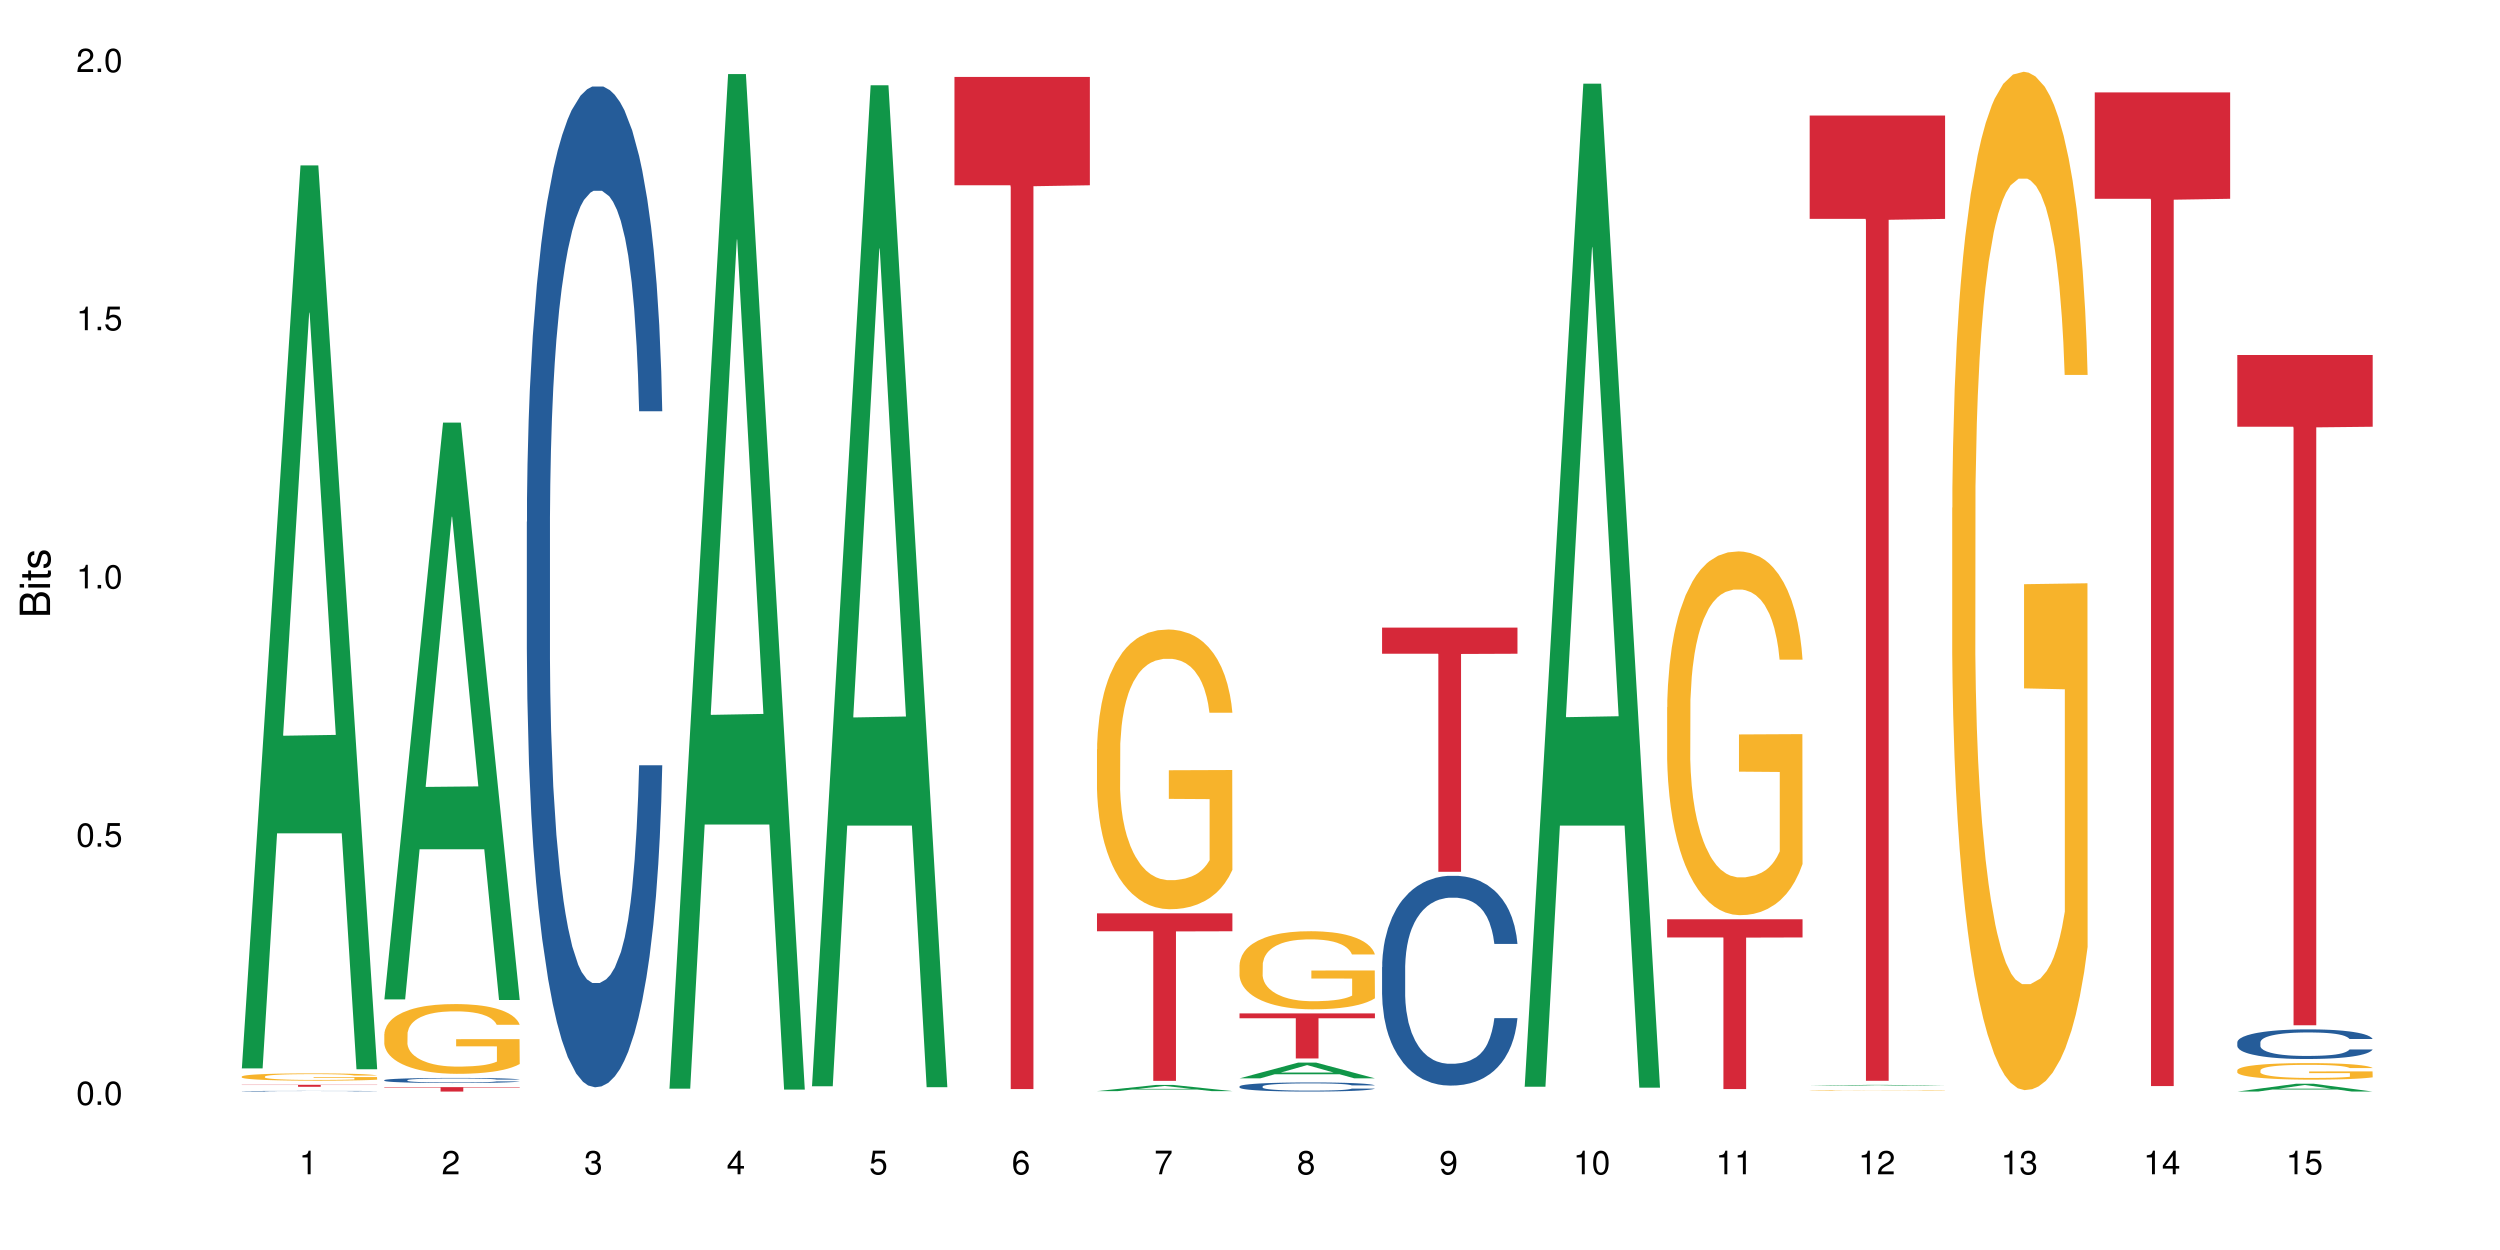 <?xml version="1.0" encoding="UTF-8"?>
<svg xmlns="http://www.w3.org/2000/svg" xmlns:xlink="http://www.w3.org/1999/xlink" width="720pt" height="360pt" viewBox="0 0 720 360" version="1.1">
<defs>
<g>
<symbol overflow="visible" id="glyph0-0">
<path style="stroke:none;" d=""/>
</symbol>
<symbol overflow="visible" id="glyph0-1">
<path style="stroke:none;" d="M 2.641 -6.797 C 2 -6.797 1.422 -6.531 1.078 -6.047 C 0.641 -5.453 0.406 -4.547 0.406 -3.297 C 0.406 -1 1.188 0.219 2.641 0.219 C 4.078 0.219 4.859 -1 4.859 -3.234 C 4.859 -4.562 4.656 -5.438 4.203 -6.047 C 3.844 -6.531 3.281 -6.797 2.641 -6.797 Z M 2.641 -6.047 C 3.547 -6.047 4 -5.125 4 -3.312 C 4 -1.375 3.562 -0.484 2.625 -0.484 C 1.734 -0.484 1.281 -1.422 1.281 -3.281 C 1.281 -5.141 1.734 -6.047 2.641 -6.047 Z M 2.641 -6.047 "/>
</symbol>
<symbol overflow="visible" id="glyph0-2">
<path style="stroke:none;" d="M 1.828 -1 L 0.828 -1 L 0.828 0 L 1.828 0 Z M 1.828 -1 "/>
</symbol>
<symbol overflow="visible" id="glyph0-3">
<path style="stroke:none;" d="M 4.562 -6.797 L 1.062 -6.797 L 0.547 -3.094 L 1.328 -3.094 C 1.719 -3.562 2.047 -3.734 2.578 -3.734 C 3.484 -3.734 4.062 -3.109 4.062 -2.094 C 4.062 -1.125 3.484 -0.531 2.578 -0.531 C 1.828 -0.531 1.375 -0.906 1.188 -1.672 L 0.328 -1.672 C 0.453 -1.109 0.547 -0.844 0.75 -0.594 C 1.125 -0.078 1.828 0.219 2.594 0.219 C 3.969 0.219 4.922 -0.781 4.922 -2.219 C 4.922 -3.562 4.031 -4.484 2.719 -4.484 C 2.25 -4.484 1.859 -4.359 1.469 -4.062 L 1.734 -5.969 L 4.562 -5.969 Z M 4.562 -6.797 "/>
</symbol>
<symbol overflow="visible" id="glyph0-4">
<path style="stroke:none;" d="M 2.484 -4.844 L 2.484 0 L 3.328 0 L 3.328 -6.797 L 2.766 -6.797 C 2.469 -5.75 2.281 -5.609 0.984 -5.453 L 0.984 -4.844 Z M 2.484 -4.844 "/>
</symbol>
<symbol overflow="visible" id="glyph0-5">
<path style="stroke:none;" d="M 4.859 -0.828 L 1.281 -0.828 C 1.359 -1.391 1.672 -1.75 2.5 -2.234 L 3.469 -2.75 C 4.406 -3.266 4.906 -3.969 4.906 -4.812 C 4.906 -5.375 4.672 -5.906 4.266 -6.266 C 3.859 -6.625 3.375 -6.797 2.719 -6.797 C 1.859 -6.797 1.219 -6.5 0.844 -5.922 C 0.609 -5.562 0.5 -5.125 0.484 -4.438 L 1.328 -4.438 C 1.359 -4.906 1.406 -5.188 1.531 -5.406 C 1.75 -5.812 2.188 -6.062 2.703 -6.062 C 3.469 -6.062 4.031 -5.516 4.031 -4.781 C 4.031 -4.25 3.719 -3.797 3.125 -3.438 L 2.234 -2.938 C 0.812 -2.141 0.406 -1.5 0.328 0 L 4.859 0 Z M 4.859 -0.828 "/>
</symbol>
<symbol overflow="visible" id="glyph0-6">
<path style="stroke:none;" d="M 2.125 -3.125 L 2.578 -3.125 C 3.516 -3.125 3.984 -2.703 3.984 -1.891 C 3.984 -1.031 3.469 -0.531 2.578 -0.531 C 1.656 -0.531 1.203 -0.984 1.156 -1.969 L 0.312 -1.969 C 0.344 -1.422 0.438 -1.078 0.609 -0.766 C 0.953 -0.109 1.625 0.219 2.547 0.219 C 3.953 0.219 4.859 -0.609 4.859 -1.906 C 4.859 -2.766 4.516 -3.25 3.703 -3.516 C 4.344 -3.766 4.656 -4.25 4.656 -4.938 C 4.656 -6.109 3.875 -6.797 2.578 -6.797 C 1.203 -6.797 0.484 -6.047 0.453 -4.609 L 1.297 -4.609 C 1.312 -5.016 1.344 -5.25 1.453 -5.453 C 1.641 -5.828 2.062 -6.062 2.594 -6.062 C 3.344 -6.062 3.797 -5.625 3.797 -4.906 C 3.797 -4.422 3.609 -4.141 3.25 -3.984 C 3.016 -3.891 2.719 -3.844 2.125 -3.844 Z M 2.125 -3.125 "/>
</symbol>
<symbol overflow="visible" id="glyph0-7">
<path style="stroke:none;" d="M 3.141 -1.625 L 3.141 0 L 3.984 0 L 3.984 -1.625 L 4.984 -1.625 L 4.984 -2.391 L 3.984 -2.391 L 3.984 -6.797 L 3.359 -6.797 L 0.266 -2.516 L 0.266 -1.625 Z M 3.141 -2.391 L 1 -2.391 L 3.141 -5.359 Z M 3.141 -2.391 "/>
</symbol>
<symbol overflow="visible" id="glyph0-8">
<path style="stroke:none;" d="M 4.781 -5.031 C 4.609 -6.141 3.891 -6.797 2.844 -6.797 C 2.094 -6.797 1.422 -6.438 1.031 -5.828 C 0.609 -5.172 0.406 -4.344 0.406 -3.094 C 0.406 -1.953 0.578 -1.234 0.984 -0.625 C 1.359 -0.078 1.953 0.219 2.703 0.219 C 3.984 0.219 4.922 -0.734 4.922 -2.078 C 4.922 -3.344 4.062 -4.234 2.844 -4.234 C 2.172 -4.234 1.641 -3.969 1.281 -3.469 C 1.281 -5.125 1.828 -6.047 2.797 -6.047 C 3.391 -6.047 3.797 -5.672 3.938 -5.031 Z M 2.734 -3.484 C 3.547 -3.484 4.062 -2.922 4.062 -2 C 4.062 -1.156 3.484 -0.531 2.703 -0.531 C 1.922 -0.531 1.328 -1.188 1.328 -2.047 C 1.328 -2.891 1.906 -3.484 2.734 -3.484 Z M 2.734 -3.484 "/>
</symbol>
<symbol overflow="visible" id="glyph0-9">
<path style="stroke:none;" d="M 4.984 -6.797 L 0.438 -6.797 L 0.438 -5.969 L 4.109 -5.969 C 2.5 -3.656 1.828 -2.234 1.328 0 L 2.219 0 C 2.594 -2.172 3.453 -4.047 4.984 -6.094 Z M 4.984 -6.797 "/>
</symbol>
<symbol overflow="visible" id="glyph0-10">
<path style="stroke:none;" d="M 3.75 -3.578 C 4.453 -4 4.688 -4.344 4.688 -4.984 C 4.688 -6.047 3.844 -6.797 2.641 -6.797 C 1.438 -6.797 0.594 -6.047 0.594 -4.984 C 0.594 -4.359 0.828 -4.016 1.516 -3.578 C 0.734 -3.203 0.359 -2.641 0.359 -1.891 C 0.359 -0.641 1.297 0.219 2.641 0.219 C 3.984 0.219 4.922 -0.641 4.922 -1.875 C 4.922 -2.641 4.531 -3.203 3.75 -3.578 Z M 2.641 -6.047 C 3.359 -6.047 3.812 -5.625 3.812 -4.969 C 3.812 -4.344 3.344 -3.922 2.641 -3.922 C 1.922 -3.922 1.453 -4.344 1.453 -4.984 C 1.453 -5.625 1.922 -6.047 2.641 -6.047 Z M 2.641 -3.203 C 3.484 -3.203 4.062 -2.672 4.062 -1.875 C 4.062 -1.062 3.484 -0.531 2.625 -0.531 C 1.797 -0.531 1.219 -1.078 1.219 -1.875 C 1.219 -2.672 1.797 -3.203 2.641 -3.203 Z M 2.641 -3.203 "/>
</symbol>
<symbol overflow="visible" id="glyph0-11">
<path style="stroke:none;" d="M 0.516 -1.547 C 0.672 -0.438 1.406 0.219 2.438 0.219 C 3.188 0.219 3.859 -0.141 4.266 -0.75 C 4.688 -1.406 4.891 -2.25 4.891 -3.484 C 4.891 -4.625 4.703 -5.359 4.312 -5.953 C 3.938 -6.5 3.344 -6.797 2.594 -6.797 C 1.297 -6.797 0.359 -5.844 0.359 -4.516 C 0.359 -3.25 1.234 -2.344 2.453 -2.344 C 3.094 -2.344 3.562 -2.578 4.016 -3.109 C 4 -1.453 3.469 -0.531 2.5 -0.531 C 1.906 -0.531 1.484 -0.906 1.359 -1.547 Z M 2.578 -6.062 C 3.375 -6.062 3.969 -5.406 3.969 -4.531 C 3.969 -3.688 3.375 -3.094 2.547 -3.094 C 1.734 -3.094 1.234 -3.672 1.234 -4.578 C 1.234 -5.438 1.797 -6.062 2.578 -6.062 Z M 2.578 -6.062 "/>
</symbol>
<symbol overflow="visible" id="glyph1-0">
<path style="stroke:none;" d=""/>
</symbol>
<symbol overflow="visible" id="glyph1-1">
<path style="stroke:none;" d="M 0 -0.953 L 0 -4.891 C 0 -5.719 -0.234 -6.344 -0.734 -6.797 C -1.188 -7.234 -1.812 -7.469 -2.5 -7.469 C -3.547 -7.469 -4.188 -7 -4.625 -5.875 C -4.984 -6.672 -5.641 -7.094 -6.531 -7.094 C -7.156 -7.094 -7.734 -6.859 -8.141 -6.391 C -8.562 -5.938 -8.75 -5.344 -8.75 -4.5 L -8.75 -0.953 Z M -4.984 -2.062 L -7.766 -2.062 L -7.766 -4.219 C -7.766 -4.844 -7.688 -5.203 -7.453 -5.5 C -7.219 -5.812 -6.859 -5.969 -6.375 -5.969 C -5.906 -5.969 -5.531 -5.812 -5.297 -5.5 C -5.062 -5.203 -4.984 -4.844 -4.984 -4.219 Z M -0.984 -2.062 L -4 -2.062 L -4 -4.781 C -4 -5.328 -3.859 -5.688 -3.578 -5.953 C -3.297 -6.219 -2.922 -6.359 -2.484 -6.359 C -2.062 -6.359 -1.688 -6.219 -1.406 -5.953 C -1.109 -5.688 -0.984 -5.328 -0.984 -4.781 Z M -0.984 -2.062 "/>
</symbol>
<symbol overflow="visible" id="glyph1-2">
<path style="stroke:none;" d="M -6.281 -1.797 L -6.281 -0.797 L 0 -0.797 L 0 -1.797 Z M -8.75 -1.797 L -8.75 -0.797 L -7.484 -0.797 L -7.484 -1.797 Z M -8.75 -1.797 "/>
</symbol>
<symbol overflow="visible" id="glyph1-3">
<path style="stroke:none;" d="M -6.281 -3.047 L -6.281 -2.016 L -8.016 -2.016 L -8.016 -1.016 L -6.281 -1.016 L -6.281 -0.172 L -5.469 -0.172 L -5.469 -1.016 L -0.719 -1.016 C -0.078 -1.016 0.281 -1.453 0.281 -2.234 C 0.281 -2.469 0.25 -2.719 0.188 -3.047 L -0.641 -3.047 C -0.609 -2.922 -0.594 -2.766 -0.594 -2.562 C -0.594 -2.141 -0.719 -2.016 -1.156 -2.016 L -5.469 -2.016 L -5.469 -3.047 Z M -6.281 -3.047 "/>
</symbol>
<symbol overflow="visible" id="glyph1-4">
<path style="stroke:none;" d="M -4.531 -5.25 C -5.766 -5.25 -6.469 -4.422 -6.469 -2.969 C -6.469 -1.516 -5.719 -0.562 -4.547 -0.562 C -3.562 -0.562 -3.094 -1.062 -2.734 -2.562 L -2.516 -3.484 C -2.344 -4.188 -2.094 -4.469 -1.625 -4.469 C -1.047 -4.469 -0.641 -3.875 -0.641 -3 C -0.641 -2.453 -0.797 -2 -1.062 -1.75 C -1.25 -1.594 -1.422 -1.531 -1.875 -1.469 L -1.875 -0.406 C -0.422 -0.453 0.281 -1.266 0.281 -2.922 C 0.281 -4.5 -0.5 -5.516 -1.719 -5.516 C -2.656 -5.516 -3.172 -4.984 -3.469 -3.734 L -3.703 -2.766 C -3.891 -1.953 -4.156 -1.609 -4.594 -1.609 C -5.172 -1.609 -5.547 -2.125 -5.547 -2.938 C -5.547 -3.75 -5.203 -4.172 -4.531 -4.203 Z M -4.531 -5.25 "/>
</symbol>
</g>
</defs>
<g id="surface98577">
<rect x="0" y="0" width="720" height="360" style="fill:rgb(100%,100%,100%);fill-opacity:1;stroke:none;"/>
<path style=" stroke:none;fill-rule:nonzero;fill:rgb(6.275%,58.824%,28.235%);fill-opacity:1;" d="M 69.629 307.707 L 69.672 307.461 L 86.547 47.633 L 91.672 47.633 L 108.629 307.953 L 102.668 307.953 L 98.418 240 L 79.797 240 L 75.629 307.707 L 69.629 307.707 L 81.586 211.891 L 96.711 211.648 L 89.172 90.164 L 89.086 89.922 L 89.004 90.652 L 81.547 211.648 L 81.586 211.891 Z M 69.629 307.707 "/>
<path style=" stroke:none;fill-rule:nonzero;fill:rgb(14.51%,36.078%,60%);fill-opacity:1;" d="M 69.629 314.262 L 69.676 314.262 L 69.676 314.258 L 69.82 314.25 L 70.484 314.234 L 71.34 314.227 L 72.531 314.215 L 73.766 314.207 L 74.672 314.203 L 75.48 314.199 L 77.332 314.191 L 78.523 314.188 L 79.809 314.188 L 81.375 314.184 L 82.52 314.184 L 85.086 314.18 L 86.988 314.176 L 91.648 314.176 L 93.551 314.18 L 96.453 314.18 L 97.738 314.184 L 99.973 314.184 L 101.969 314.191 L 102.871 314.191 L 104.301 314.199 L 105.395 314.203 L 106.156 314.207 L 107.012 314.215 L 107.77 314.223 L 108.344 314.23 L 108.629 314.238 L 101.969 314.238 L 101.637 314.234 L 101.258 314.227 L 100.543 314.219 L 99.828 314.215 L 98.832 314.211 L 97.926 314.207 L 96.691 314.203 L 95.598 314.199 L 93.359 314.199 L 91.27 314.195 L 88.844 314.195 L 87.938 314.199 L 85.086 314.199 L 83.66 314.203 L 82.66 314.203 L 81.473 314.207 L 80.664 314.211 L 79.664 314.215 L 78.949 314.219 L 78.141 314.227 L 77.668 314.23 L 77.238 314.234 L 76.859 314.242 L 76.574 314.246 L 76.383 314.254 L 76.289 314.262 L 76.289 314.289 L 76.383 314.293 L 76.621 314.301 L 77.238 314.312 L 78.141 314.32 L 79.188 314.328 L 80.188 314.336 L 80.758 314.336 L 81.52 314.34 L 82.707 314.344 L 84.422 314.348 L 85.418 314.348 L 86.941 314.352 L 92.457 314.352 L 93.695 314.348 L 94.977 314.348 L 96.738 314.344 L 97.832 314.34 L 98.781 314.34 L 99.496 314.336 L 99.973 314.332 L 100.684 314.328 L 101.258 314.32 L 101.684 314.312 L 101.969 314.309 L 108.629 314.309 L 108.344 314.316 L 107.914 314.324 L 107.484 314.328 L 106.82 314.332 L 106.059 314.34 L 104.965 314.344 L 104.062 314.348 L 102.871 314.355 L 101.777 314.355 L 100.59 314.359 L 98.832 314.363 L 97.688 314.367 L 94.977 314.367 L 93.125 314.371 L 85.801 314.371 L 83.848 314.367 L 81.426 314.363 L 79.664 314.363 L 78.285 314.359 L 77.098 314.355 L 75.766 314.352 L 74.051 314.344 L 73.008 314.336 L 72.293 314.332 L 71.484 314.324 L 70.914 314.316 L 70.246 314.309 L 69.773 314.297 L 69.629 314.285 Z M 69.629 314.262 "/>
<path style=" stroke:none;fill-rule:nonzero;fill:rgb(96.863%,70.196%,16.863%);fill-opacity:1;" d="M 69.629 310.035 L 69.676 310.035 L 69.676 309.996 L 69.867 309.91 L 70.344 309.789 L 70.961 309.691 L 71.625 309.613 L 72.055 309.574 L 72.77 309.516 L 73.387 309.473 L 74.957 309.387 L 76.953 309.305 L 78.047 309.27 L 79.285 309.238 L 81.043 309.199 L 81.852 309.188 L 84.324 309.156 L 87.133 309.137 L 90.223 309.133 L 91.648 309.133 L 93.598 309.141 L 96.262 309.16 L 97.785 309.18 L 98.973 309.199 L 100.211 309.227 L 101.73 309.266 L 103.16 309.309 L 104.301 309.355 L 105.441 309.414 L 106.391 309.477 L 107.199 309.543 L 107.914 309.625 L 108.344 309.691 L 108.629 309.762 L 102.016 309.762 L 101.637 309.691 L 101.207 309.641 L 100.496 309.578 L 99.781 309.531 L 99.066 309.492 L 97.738 309.445 L 96.594 309.414 L 95.168 309.387 L 93.789 309.367 L 92.219 309.355 L 91.27 309.352 L 88.746 309.352 L 86.465 309.367 L 85.133 309.383 L 84.184 309.398 L 82.852 309.426 L 82.043 309.449 L 81.566 309.465 L 80.141 309.523 L 79.188 309.578 L 78.664 309.617 L 78 309.672 L 77.523 309.727 L 77 309.801 L 76.715 309.859 L 76.336 309.992 L 76.289 310.34 L 76.43 310.414 L 76.715 310.492 L 77.098 310.562 L 77.668 310.633 L 78.238 310.691 L 79.234 310.766 L 80.094 310.816 L 80.758 310.848 L 82.043 310.898 L 82.566 310.918 L 83.801 310.953 L 85.086 310.98 L 86.656 311.004 L 87.844 311.016 L 89.746 311.023 L 92.172 311.023 L 95.027 311.012 L 96.832 310.996 L 98.07 310.98 L 98.879 310.969 L 99.875 310.945 L 100.59 310.926 L 101.258 310.906 L 102.062 310.875 L 102.062 310.414 L 90.316 310.41 L 90.316 310.195 L 108.578 310.191 L 108.629 310.945 L 107.629 311 L 106.391 311.051 L 105.203 311.086 L 103.965 311.121 L 102.207 311.156 L 100.781 311.18 L 98.594 311.207 L 96.594 311.223 L 94.504 311.234 L 92.648 311.242 L 90.461 311.242 L 88.512 311.238 L 86.418 311.227 L 84.754 311.215 L 83.23 311.195 L 81.711 311.168 L 79.809 311.129 L 78.57 311.094 L 77.285 311.055 L 76.004 311.008 L 74.859 310.953 L 74.102 310.914 L 73.34 310.867 L 72.531 310.809 L 71.77 310.742 L 71.199 310.684 L 70.676 310.617 L 70.297 310.555 L 69.914 310.465 L 69.723 310.398 L 69.629 310.336 Z M 69.629 310.035 "/>
<path style=" stroke:none;fill-rule:nonzero;fill:rgb(83.922%,15.686%,22.353%);fill-opacity:1;" d="M 69.629 312.422 L 108.629 312.422 L 108.629 312.484 L 92.375 312.484 L 92.375 312.996 L 85.836 312.996 L 85.836 312.484 L 69.629 312.484 Z M 69.629 312.422 "/>
<path style=" stroke:none;fill-rule:nonzero;fill:rgb(6.275%,58.824%,28.235%);fill-opacity:1;" d="M 110.68 287.836 L 110.723 287.68 L 127.598 121.715 L 132.719 121.715 L 149.68 287.992 L 143.719 287.992 L 139.469 244.586 L 120.848 244.586 L 116.68 287.836 L 110.68 287.836 L 122.637 226.633 L 137.762 226.477 L 130.223 148.883 L 130.137 148.727 L 130.055 149.195 L 122.598 226.477 L 122.637 226.633 Z M 110.68 287.836 "/>
<path style=" stroke:none;fill-rule:nonzero;fill:rgb(14.51%,36.078%,60%);fill-opacity:1;" d="M 110.68 311.082 L 110.727 311.082 L 110.727 311.051 L 110.871 311 L 111.203 310.934 L 111.535 310.891 L 112.391 310.809 L 113.582 310.734 L 114.816 310.676 L 115.723 310.641 L 116.531 310.613 L 118.383 310.562 L 119.574 310.539 L 120.859 310.516 L 122.426 310.492 L 123.57 310.48 L 126.137 310.457 L 128.039 310.449 L 129.512 310.445 L 132.699 310.445 L 134.602 310.449 L 135.98 310.457 L 137.504 310.465 L 138.789 310.48 L 141.023 310.508 L 143.02 310.547 L 143.922 310.566 L 145.352 310.609 L 146.445 310.648 L 147.207 310.684 L 148.062 310.734 L 148.82 310.793 L 149.395 310.863 L 149.68 310.922 L 143.02 310.922 L 142.688 310.867 L 142.305 310.824 L 141.594 310.77 L 140.879 310.73 L 139.883 310.691 L 138.977 310.668 L 137.742 310.641 L 136.648 310.625 L 135.504 310.613 L 134.41 310.605 L 132.32 310.598 L 128.988 310.598 L 127.137 310.609 L 126.137 310.621 L 124.711 310.637 L 123.711 310.656 L 122.523 310.684 L 121.715 310.707 L 120.715 310.742 L 120 310.77 L 119.191 310.816 L 118.719 310.848 L 118.289 310.887 L 117.91 310.93 L 117.625 310.977 L 117.434 311.027 L 117.34 311.078 L 117.34 311.285 L 117.434 311.332 L 117.672 311.391 L 118.289 311.473 L 119.191 311.543 L 120.238 311.598 L 121.238 311.641 L 121.809 311.656 L 122.57 311.68 L 123.758 311.707 L 125.473 311.734 L 126.469 311.742 L 127.992 311.754 L 129.562 311.758 L 131.652 311.758 L 133.508 311.754 L 134.746 311.746 L 136.027 311.738 L 137.789 311.715 L 138.883 311.691 L 139.832 311.668 L 140.547 311.641 L 141.023 311.621 L 141.734 311.578 L 142.305 311.531 L 142.734 311.484 L 143.02 311.441 L 149.68 311.441 L 149.395 311.492 L 148.965 311.547 L 148.535 311.586 L 147.871 311.633 L 147.109 311.672 L 146.016 311.723 L 145.113 311.75 L 143.922 311.785 L 142.828 311.812 L 141.641 311.832 L 139.883 311.859 L 138.738 311.875 L 137.504 311.887 L 136.027 311.898 L 134.176 311.906 L 132.176 311.91 L 130.32 311.914 L 128.324 311.91 L 126.852 311.906 L 124.898 311.895 L 122.473 311.867 L 120.715 311.844 L 119.336 311.816 L 118.148 311.789 L 116.816 311.754 L 115.102 311.695 L 114.059 311.648 L 113.344 311.613 L 112.535 311.559 L 111.965 311.512 L 111.297 311.438 L 110.824 311.344 L 110.68 311.27 Z M 110.68 311.082 "/>
<path style=" stroke:none;fill-rule:nonzero;fill:rgb(96.863%,70.196%,16.863%);fill-opacity:1;" d="M 110.68 297.777 L 110.727 297.758 L 110.727 297.391 L 110.918 296.566 L 111.395 295.43 L 112.012 294.492 L 112.676 293.758 L 113.105 293.371 L 113.82 292.82 L 114.438 292.418 L 116.008 291.594 L 118.004 290.82 L 119.098 290.492 L 120.336 290.18 L 122.094 289.832 L 122.902 289.703 L 125.375 289.41 L 128.18 289.227 L 131.273 289.172 L 132.699 289.188 L 134.648 289.262 L 137.312 289.465 L 138.836 289.648 L 140.023 289.832 L 141.262 290.07 L 142.781 290.438 L 144.207 290.875 L 145.352 291.316 L 146.492 291.867 L 147.441 292.453 L 148.25 293.098 L 148.965 293.867 L 149.395 294.512 L 149.68 295.152 L 143.066 295.152 L 142.688 294.512 L 142.258 294.016 L 141.547 293.41 L 140.832 292.969 L 140.117 292.621 L 138.789 292.145 L 137.645 291.848 L 136.219 291.594 L 134.84 291.426 L 133.27 291.316 L 132.32 291.281 L 129.797 291.281 L 127.516 291.41 L 126.184 291.555 L 125.234 291.703 L 123.902 291.977 L 123.094 292.199 L 122.617 292.344 L 121.191 292.914 L 120.238 293.426 L 119.715 293.777 L 119.051 294.328 L 118.574 294.82 L 118.051 295.555 L 117.766 296.105 L 117.387 297.355 L 117.34 300.656 L 117.48 301.355 L 117.766 302.105 L 118.148 302.77 L 118.719 303.465 L 119.289 303.996 L 120.285 304.715 L 121.145 305.191 L 121.809 305.504 L 123.094 305.996 L 123.617 306.164 L 124.852 306.492 L 126.137 306.75 L 127.707 306.969 L 128.895 307.082 L 130.797 307.172 L 133.223 307.172 L 136.078 307.062 L 137.883 306.914 L 139.121 306.77 L 139.93 306.641 L 140.926 306.438 L 141.641 306.254 L 142.305 306.055 L 143.113 305.742 L 143.113 301.355 L 131.367 301.336 L 131.367 299.281 L 149.629 299.262 L 149.68 306.438 L 148.68 306.934 L 147.441 307.41 L 146.254 307.777 L 145.016 308.09 L 143.258 308.438 L 141.832 308.66 L 139.645 308.914 L 137.645 309.082 L 135.555 309.191 L 133.699 309.246 L 131.512 309.266 L 129.562 309.227 L 127.469 309.117 L 125.805 308.969 L 124.281 308.785 L 122.762 308.547 L 120.859 308.164 L 119.621 307.852 L 118.336 307.465 L 117.055 307.008 L 115.91 306.512 L 115.152 306.125 L 114.391 305.688 L 113.582 305.137 L 112.82 304.512 L 112.25 303.941 L 111.727 303.301 L 111.348 302.695 L 110.965 301.867 L 110.773 301.207 L 110.68 300.641 Z M 110.68 297.777 "/>
<path style=" stroke:none;fill-rule:nonzero;fill:rgb(83.922%,15.686%,22.353%);fill-opacity:1;" d="M 110.68 313.094 L 149.68 313.094 L 149.68 313.23 L 133.426 313.23 L 133.426 314.371 L 126.887 314.371 L 126.887 313.23 L 110.68 313.23 Z M 110.68 313.094 "/>
<path style=" stroke:none;fill-rule:nonzero;fill:rgb(14.51%,36.078%,60%);fill-opacity:1;" d="M 151.73 150.324 L 151.777 150.062 L 151.777 143.738 L 151.922 133.727 L 152.254 121.082 L 152.586 112.387 L 153.441 96.84 L 154.633 81.824 L 155.867 70.23 L 156.773 63.383 L 157.582 58.113 L 159.434 48.363 L 160.625 43.359 L 161.91 38.879 L 163.477 34.402 L 164.617 31.766 L 167.188 27.551 L 169.09 25.707 L 170.562 24.918 L 173.75 24.918 L 175.652 25.969 L 177.031 27.289 L 178.555 29.395 L 179.84 31.766 L 182.074 37.562 L 184.07 44.941 L 184.973 49.156 L 186.402 57.324 L 187.496 65.227 L 188.254 72.078 L 189.113 81.824 L 189.871 93.68 L 190.445 107.117 L 190.73 118.445 L 184.07 118.445 L 183.738 107.906 L 183.355 99.738 L 182.645 88.938 L 181.93 81.297 L 180.934 73.656 L 180.027 68.652 L 178.793 63.645 L 177.699 60.484 L 176.555 58.113 L 175.461 56.531 L 173.371 54.953 L 170.945 54.953 L 170.039 55.477 L 168.188 57.586 L 167.188 59.43 L 165.762 63.117 L 164.762 66.543 L 163.574 71.812 L 162.766 76.293 L 161.766 83.141 L 161.051 89.203 L 160.242 97.895 L 159.77 104.48 L 159.34 111.859 L 158.961 120.555 L 158.676 129.773 L 158.484 139.523 L 158.391 149.008 L 158.391 189.844 L 158.484 199.328 L 158.723 210.395 L 159.34 226.465 L 160.242 240.43 L 161.289 251.492 L 162.289 259.398 L 162.859 263.086 L 163.621 267.301 L 164.809 272.57 L 166.52 277.84 L 167.52 279.949 L 169.043 282.055 L 170.613 283.109 L 172.703 283.109 L 174.559 282.055 L 175.797 280.738 L 177.078 278.629 L 178.84 274.152 L 179.934 269.938 L 180.883 264.93 L 181.598 259.926 L 182.074 255.711 L 182.785 247.543 L 183.355 238.586 L 183.785 229.363 L 184.07 220.406 L 190.73 220.406 L 190.445 230.945 L 190.016 241.219 L 189.586 248.859 L 188.922 258.082 L 188.16 266.246 L 187.066 275.469 L 186.164 281.527 L 184.973 288.113 L 183.879 293.121 L 182.691 297.602 L 180.934 302.867 L 179.789 305.504 L 178.555 307.875 L 177.078 309.98 L 175.227 311.828 L 173.227 312.879 L 171.371 313.145 L 169.375 312.617 L 167.902 311.562 L 165.949 309.191 L 163.523 304.449 L 161.766 299.445 L 160.387 294.438 L 159.199 289.168 L 157.867 282.055 L 156.152 270.465 L 155.105 261.504 L 154.395 254.129 L 153.586 243.852 L 153.016 234.633 L 152.348 219.879 L 151.875 201.172 L 151.73 186.684 Z M 151.73 150.324 "/>
<path style=" stroke:none;fill-rule:nonzero;fill:rgb(6.275%,58.824%,28.235%);fill-opacity:1;" d="M 192.781 313.539 L 192.824 313.266 L 209.695 21.324 L 214.82 21.324 L 231.781 313.812 L 225.82 313.812 L 221.57 237.465 L 202.949 237.465 L 198.781 313.539 L 192.781 313.539 L 204.738 205.883 L 219.863 205.605 L 212.32 69.113 L 212.238 68.836 L 212.156 69.66 L 204.699 205.605 L 204.738 205.883 Z M 192.781 313.539 "/>
<path style=" stroke:none;fill-rule:nonzero;fill:rgb(6.275%,58.824%,28.235%);fill-opacity:1;" d="M 233.832 312.836 L 233.875 312.562 L 250.746 24.547 L 255.871 24.547 L 272.832 313.105 L 266.871 313.105 L 262.621 237.781 L 244 237.781 L 239.832 312.836 L 233.832 312.836 L 245.789 206.625 L 260.914 206.352 L 253.371 71.691 L 253.289 71.422 L 253.207 72.234 L 245.75 206.352 L 245.789 206.625 Z M 233.832 312.836 "/>
<path style=" stroke:none;fill-rule:nonzero;fill:rgb(83.922%,15.686%,22.353%);fill-opacity:1;" d="M 274.883 22.156 L 313.883 22.156 L 313.883 53.359 L 297.629 53.633 L 297.629 313.648 L 291.09 313.648 L 291.09 53.906 L 290.992 53.359 L 274.883 53.359 Z M 274.883 22.156 "/>
<path style=" stroke:none;fill-rule:nonzero;fill:rgb(6.275%,58.824%,28.235%);fill-opacity:1;" d="M 315.934 314.242 L 315.977 314.238 L 332.848 312.469 L 337.973 312.469 L 354.93 314.242 L 348.973 314.242 L 344.723 313.781 L 326.102 313.781 L 321.934 314.242 L 315.934 314.242 L 327.891 313.586 L 343.016 313.586 L 335.473 312.758 L 335.391 312.754 L 335.309 312.762 L 327.848 313.586 L 327.891 313.586 Z M 315.934 314.242 "/>
<path style=" stroke:none;fill-rule:nonzero;fill:rgb(96.863%,70.196%,16.863%);fill-opacity:1;" d="M 315.934 215.801 L 315.98 215.727 L 315.98 214.254 L 316.172 210.945 L 316.648 206.383 L 317.266 202.629 L 317.93 199.688 L 318.359 198.141 L 319.074 195.934 L 319.691 194.316 L 321.262 191.004 L 323.258 187.914 L 324.352 186.59 L 325.586 185.34 L 327.348 183.941 L 328.156 183.426 L 330.629 182.25 L 333.434 181.512 L 336.527 181.293 L 337.953 181.367 L 339.902 181.66 L 342.566 182.469 L 344.09 183.207 L 345.277 183.941 L 346.516 184.898 L 348.035 186.367 L 349.461 188.137 L 350.605 189.902 L 351.746 192.109 L 352.695 194.461 L 353.504 197.039 L 354.219 200.129 L 354.645 202.703 L 354.93 205.277 L 348.32 205.277 L 347.941 202.703 L 347.512 200.715 L 346.801 198.289 L 346.086 196.523 L 345.371 195.125 L 344.039 193.211 L 342.898 192.035 L 341.473 191.004 L 340.094 190.344 L 338.523 189.902 L 337.574 189.754 L 335.051 189.754 L 332.77 190.27 L 331.438 190.855 L 330.488 191.445 L 329.156 192.551 L 328.348 193.434 L 327.871 194.02 L 326.445 196.301 L 325.492 198.363 L 324.969 199.762 L 324.305 201.969 L 323.828 203.953 L 323.305 206.898 L 323.02 209.105 L 322.641 214.109 L 322.59 227.352 L 322.734 230.148 L 323.02 233.164 L 323.398 235.812 L 323.973 238.609 L 324.543 240.742 L 325.539 243.613 L 326.395 245.527 L 327.062 246.777 L 328.348 248.762 L 328.871 249.426 L 330.105 250.75 L 331.391 251.781 L 332.961 252.664 L 334.148 253.105 L 336.051 253.473 L 338.477 253.473 L 341.328 253.031 L 343.137 252.441 L 344.375 251.852 L 345.184 251.34 L 346.18 250.527 L 346.895 249.793 L 347.559 248.984 L 348.367 247.734 L 348.367 230.148 L 336.621 230.074 L 336.621 221.832 L 354.883 221.762 L 354.93 250.527 L 353.934 252.516 L 352.695 254.43 L 351.508 255.898 L 350.27 257.152 L 348.512 258.551 L 347.086 259.434 L 344.898 260.461 L 342.898 261.125 L 340.809 261.566 L 338.953 261.785 L 336.766 261.859 L 334.812 261.711 L 332.723 261.27 L 331.059 260.684 L 329.535 259.945 L 328.012 258.992 L 326.109 257.445 L 324.875 256.195 L 323.59 254.648 L 322.305 252.809 L 321.164 250.824 L 320.402 249.277 L 319.645 247.512 L 318.836 245.305 L 318.074 242.805 L 317.504 240.523 L 316.98 237.945 L 316.598 235.52 L 316.219 232.207 L 316.027 229.559 L 315.934 227.277 Z M 315.934 215.801 "/>
<path style=" stroke:none;fill-rule:nonzero;fill:rgb(83.922%,15.686%,22.353%);fill-opacity:1;" d="M 315.934 263.039 L 354.93 263.039 L 354.93 268.203 L 338.68 268.25 L 338.68 311.289 L 332.141 311.289 L 332.141 268.293 L 332.043 268.203 L 315.934 268.203 Z M 315.934 263.039 "/>
<path style=" stroke:none;fill-rule:nonzero;fill:rgb(6.275%,58.824%,28.235%);fill-opacity:1;" d="M 356.984 310.559 L 357.027 310.555 L 373.898 306.023 L 379.023 306.023 L 395.98 310.562 L 390.023 310.562 L 385.773 309.379 L 367.148 309.379 L 362.984 310.559 L 356.984 310.559 L 368.941 308.887 L 384.066 308.883 L 376.523 306.762 L 376.441 306.758 L 376.359 306.773 L 368.898 308.883 L 368.941 308.887 Z M 356.984 310.559 "/>
<path style=" stroke:none;fill-rule:nonzero;fill:rgb(14.51%,36.078%,60%);fill-opacity:1;" d="M 356.984 312.887 L 357.031 312.883 L 357.031 312.824 L 357.176 312.734 L 357.508 312.617 L 357.84 312.539 L 358.695 312.398 L 359.887 312.262 L 361.121 312.156 L 362.023 312.094 L 362.832 312.043 L 364.688 311.957 L 365.879 311.91 L 367.16 311.871 L 368.73 311.828 L 369.871 311.805 L 372.441 311.766 L 374.344 311.75 L 375.816 311.742 L 379.004 311.742 L 380.906 311.75 L 382.285 311.762 L 383.809 311.781 L 385.09 311.805 L 387.328 311.855 L 389.324 311.926 L 390.227 311.965 L 391.656 312.039 L 392.75 312.109 L 393.508 312.172 L 394.367 312.262 L 395.125 312.367 L 395.695 312.492 L 395.98 312.594 L 389.324 312.594 L 388.992 312.5 L 388.609 312.426 L 387.898 312.324 L 387.184 312.258 L 386.184 312.188 L 385.281 312.141 L 384.047 312.094 L 382.953 312.066 L 381.809 312.043 L 380.715 312.031 L 378.625 312.016 L 376.199 312.016 L 375.293 312.02 L 373.438 312.039 L 372.441 312.055 L 371.016 312.09 L 370.016 312.121 L 368.828 312.168 L 368.02 312.211 L 367.02 312.273 L 366.305 312.328 L 365.496 312.406 L 365.023 312.469 L 364.594 312.535 L 364.215 312.613 L 363.926 312.699 L 363.738 312.789 L 363.641 312.875 L 363.641 313.246 L 363.738 313.332 L 363.977 313.434 L 364.594 313.582 L 365.496 313.707 L 366.543 313.809 L 367.543 313.879 L 368.113 313.914 L 368.875 313.953 L 370.062 314 L 371.773 314.047 L 372.773 314.066 L 374.297 314.086 L 375.863 314.098 L 377.957 314.098 L 379.812 314.086 L 381.047 314.074 L 382.332 314.055 L 384.094 314.016 L 385.188 313.977 L 386.137 313.93 L 386.852 313.887 L 387.328 313.848 L 388.039 313.773 L 388.609 313.691 L 389.039 313.605 L 389.324 313.523 L 395.98 313.523 L 395.695 313.621 L 395.27 313.715 L 394.84 313.785 L 394.176 313.867 L 393.414 313.941 L 392.32 314.027 L 391.418 314.082 L 390.227 314.141 L 389.133 314.188 L 387.945 314.23 L 386.184 314.277 L 385.043 314.301 L 383.809 314.324 L 382.332 314.344 L 380.477 314.359 L 378.48 314.367 L 376.625 314.371 L 374.629 314.367 L 373.152 314.355 L 371.203 314.336 L 368.777 314.293 L 367.02 314.246 L 365.641 314.199 L 364.449 314.152 L 363.121 314.086 L 361.406 313.98 L 360.359 313.898 L 359.648 313.832 L 358.84 313.738 L 358.27 313.656 L 357.602 313.52 L 357.125 313.348 L 356.984 313.219 Z M 356.984 312.887 "/>
<path style=" stroke:none;fill-rule:nonzero;fill:rgb(96.863%,70.196%,16.863%);fill-opacity:1;" d="M 356.984 277.824 L 357.031 277.805 L 357.031 277.395 L 357.223 276.469 L 357.699 275.195 L 358.316 274.148 L 358.98 273.324 L 359.41 272.895 L 360.121 272.277 L 360.742 271.824 L 362.312 270.902 L 364.309 270.039 L 365.402 269.668 L 366.637 269.32 L 368.398 268.93 L 369.207 268.785 L 371.68 268.457 L 374.484 268.25 L 377.578 268.191 L 379.004 268.211 L 380.953 268.293 L 383.617 268.52 L 385.141 268.723 L 386.328 268.93 L 387.562 269.195 L 389.086 269.605 L 390.512 270.102 L 391.656 270.594 L 392.797 271.211 L 393.746 271.867 L 394.555 272.586 L 395.27 273.449 L 395.695 274.168 L 395.98 274.887 L 389.371 274.887 L 388.992 274.168 L 388.562 273.613 L 387.852 272.934 L 387.137 272.441 L 386.422 272.051 L 385.09 271.52 L 383.949 271.188 L 382.523 270.902 L 381.145 270.715 L 379.574 270.594 L 378.625 270.551 L 376.102 270.551 L 373.82 270.695 L 372.488 270.859 L 371.535 271.023 L 370.207 271.332 L 369.398 271.578 L 368.922 271.742 L 367.496 272.379 L 366.543 272.957 L 366.02 273.348 L 365.355 273.961 L 364.879 274.516 L 364.355 275.34 L 364.07 275.957 L 363.691 277.352 L 363.641 281.051 L 363.785 281.832 L 364.07 282.672 L 364.449 283.414 L 365.023 284.191 L 365.594 284.789 L 366.59 285.59 L 367.445 286.125 L 368.113 286.473 L 369.398 287.027 L 369.922 287.211 L 371.156 287.582 L 372.441 287.871 L 374.012 288.117 L 375.199 288.238 L 377.102 288.344 L 379.527 288.344 L 382.379 288.219 L 384.188 288.055 L 385.426 287.891 L 386.234 287.746 L 387.23 287.52 L 387.945 287.316 L 388.609 287.09 L 389.418 286.738 L 389.418 281.832 L 377.672 281.809 L 377.672 279.508 L 395.934 279.488 L 395.98 287.52 L 394.984 288.074 L 393.746 288.609 L 392.559 289.02 L 391.32 289.371 L 389.562 289.762 L 388.137 290.008 L 385.949 290.293 L 383.949 290.48 L 381.855 290.602 L 380.004 290.664 L 377.816 290.684 L 375.863 290.645 L 373.773 290.52 L 372.109 290.355 L 370.586 290.148 L 369.062 289.883 L 367.16 289.453 L 365.926 289.102 L 364.641 288.672 L 363.355 288.156 L 362.215 287.602 L 361.453 287.172 L 360.695 286.68 L 359.887 286.062 L 359.125 285.363 L 358.555 284.727 L 358.031 284.008 L 357.648 283.332 L 357.27 282.406 L 357.078 281.668 L 356.984 281.027 Z M 356.984 277.824 "/>
<path style=" stroke:none;fill-rule:nonzero;fill:rgb(83.922%,15.686%,22.353%);fill-opacity:1;" d="M 356.984 291.863 L 395.98 291.863 L 395.98 293.254 L 379.73 293.266 L 379.73 304.844 L 373.191 304.844 L 373.191 293.277 L 373.094 293.254 L 356.984 293.254 Z M 356.984 291.863 "/>
<path style=" stroke:none;fill-rule:nonzero;fill:rgb(14.51%,36.078%,60%);fill-opacity:1;" d="M 398.035 278.535 L 398.082 278.48 L 398.082 277.152 L 398.227 275.055 L 398.559 272.406 L 398.891 270.582 L 399.746 267.324 L 400.938 264.18 L 402.172 261.75 L 403.074 260.312 L 403.883 259.211 L 405.738 257.168 L 406.93 256.117 L 408.211 255.18 L 409.781 254.242 L 410.922 253.688 L 413.492 252.805 L 415.395 252.418 L 416.867 252.254 L 420.055 252.254 L 421.957 252.473 L 423.336 252.75 L 424.859 253.191 L 426.141 253.688 L 428.379 254.902 L 430.375 256.449 L 431.277 257.332 L 432.707 259.043 L 433.801 260.699 L 434.559 262.137 L 435.414 264.18 L 436.176 266.664 L 436.746 269.48 L 437.031 271.855 L 430.375 271.855 L 430.043 269.645 L 429.66 267.934 L 428.949 265.668 L 428.234 264.07 L 427.234 262.469 L 426.332 261.418 L 425.098 260.367 L 424 259.707 L 422.859 259.211 L 421.766 258.879 L 419.676 258.547 L 417.25 258.547 L 416.344 258.656 L 414.488 259.098 L 413.492 259.484 L 412.066 260.258 L 411.066 260.977 L 409.875 262.082 L 409.07 263.02 L 408.07 264.453 L 407.355 265.727 L 406.547 267.547 L 406.07 268.926 L 405.645 270.473 L 405.266 272.297 L 404.977 274.227 L 404.789 276.27 L 404.691 278.258 L 404.691 286.816 L 404.789 288.805 L 405.027 291.125 L 405.645 294.492 L 406.547 297.418 L 407.594 299.738 L 408.594 301.395 L 409.164 302.164 L 409.926 303.051 L 411.113 304.152 L 412.824 305.258 L 413.824 305.699 L 415.348 306.141 L 416.914 306.363 L 419.008 306.363 L 420.863 306.141 L 422.098 305.863 L 423.383 305.422 L 425.145 304.484 L 426.238 303.602 L 427.188 302.551 L 427.902 301.504 L 428.379 300.621 L 429.09 298.91 L 429.66 297.031 L 430.09 295.098 L 430.375 293.223 L 437.031 293.223 L 436.746 295.43 L 436.32 297.582 L 435.891 299.184 L 435.227 301.117 L 434.465 302.828 L 433.371 304.762 L 432.469 306.031 L 431.277 307.41 L 430.184 308.461 L 428.996 309.398 L 427.234 310.504 L 426.094 311.055 L 424.859 311.551 L 423.383 311.992 L 421.527 312.379 L 419.531 312.602 L 417.676 312.656 L 415.68 312.547 L 414.203 312.324 L 412.254 311.828 L 409.828 310.836 L 408.07 309.785 L 406.691 308.734 L 405.5 307.633 L 404.168 306.141 L 402.457 303.711 L 401.41 301.836 L 400.699 300.289 L 399.891 298.137 L 399.32 296.203 L 398.652 293.109 L 398.176 289.191 L 398.035 286.152 Z M 398.035 278.535 "/>
<path style=" stroke:none;fill-rule:nonzero;fill:rgb(83.922%,15.686%,22.353%);fill-opacity:1;" d="M 398.035 180.75 L 437.031 180.75 L 437.031 188.277 L 420.781 188.344 L 420.781 251.074 L 414.242 251.074 L 414.242 188.41 L 414.145 188.277 L 398.035 188.277 Z M 398.035 180.75 "/>
<path style=" stroke:none;fill-rule:nonzero;fill:rgb(6.275%,58.824%,28.235%);fill-opacity:1;" d="M 439.086 312.98 L 439.129 312.707 L 456 24.09 L 461.125 24.09 L 478.082 313.25 L 472.125 313.25 L 467.875 237.77 L 449.25 237.77 L 445.086 312.98 L 439.086 312.98 L 451.043 206.547 L 466.168 206.273 L 458.625 71.332 L 458.543 71.062 L 458.461 71.875 L 451 206.273 L 451.043 206.547 Z M 439.086 312.98 "/>
<path style=" stroke:none;fill-rule:nonzero;fill:rgb(96.863%,70.196%,16.863%);fill-opacity:1;" d="M 480.137 203.672 L 480.184 203.578 L 480.184 201.664 L 480.375 197.359 L 480.848 191.426 L 481.469 186.547 L 482.133 182.719 L 482.562 180.711 L 483.273 177.84 L 483.895 175.734 L 485.461 171.426 L 487.461 167.41 L 488.555 165.688 L 489.789 164.059 L 491.551 162.242 L 492.359 161.574 L 494.832 160.043 L 497.637 159.086 L 500.73 158.797 L 502.156 158.895 L 504.105 159.277 L 506.77 160.328 L 508.289 161.285 L 509.48 162.242 L 510.715 163.484 L 512.238 165.398 L 513.664 167.695 L 514.805 169.992 L 515.949 172.863 L 516.898 175.926 L 517.707 179.273 L 518.422 183.293 L 518.848 186.641 L 519.133 189.992 L 512.523 189.992 L 512.145 186.641 L 511.715 184.059 L 511 180.898 L 510.289 178.605 L 509.574 176.785 L 508.242 174.297 L 507.102 172.766 L 505.676 171.426 L 504.297 170.566 L 502.727 169.992 L 501.773 169.801 L 499.254 169.801 L 496.973 170.473 L 495.641 171.238 L 494.688 172 L 493.359 173.438 L 492.551 174.586 L 492.074 175.352 L 490.648 178.316 L 489.695 180.996 L 489.172 182.812 L 488.508 185.684 L 488.031 188.27 L 487.508 192.094 L 487.223 194.965 L 486.844 201.473 L 486.793 218.695 L 486.938 222.332 L 487.223 226.254 L 487.602 229.699 L 488.172 233.336 L 488.746 236.109 L 489.742 239.84 L 490.598 242.328 L 491.266 243.957 L 492.551 246.539 L 493.07 247.398 L 494.309 249.121 L 495.594 250.461 L 497.164 251.609 L 498.352 252.184 L 500.254 252.664 L 502.68 252.664 L 505.531 252.09 L 507.34 251.324 L 508.578 250.559 L 509.387 249.887 L 510.383 248.836 L 511.098 247.879 L 511.762 246.828 L 512.57 245.199 L 512.57 222.332 L 500.824 222.234 L 500.824 211.52 L 519.086 211.422 L 519.133 248.836 L 518.137 251.418 L 516.898 253.906 L 515.711 255.82 L 514.473 257.445 L 512.715 259.266 L 511.289 260.414 L 509.098 261.754 L 507.102 262.613 L 505.008 263.188 L 503.156 263.477 L 500.969 263.57 L 499.016 263.379 L 496.926 262.805 L 495.262 262.039 L 493.738 261.082 L 492.215 259.84 L 490.312 257.828 L 489.078 256.203 L 487.793 254.195 L 486.508 251.801 L 485.367 249.219 L 484.605 247.211 L 483.848 244.914 L 483.039 242.043 L 482.277 238.789 L 481.707 235.824 L 481.184 232.473 L 480.801 229.316 L 480.422 225.012 L 480.23 221.566 L 480.137 218.602 Z M 480.137 203.672 "/>
<path style=" stroke:none;fill-rule:nonzero;fill:rgb(83.922%,15.686%,22.353%);fill-opacity:1;" d="M 480.137 264.75 L 519.133 264.75 L 519.133 269.984 L 502.883 270.031 L 502.883 313.648 L 496.344 313.648 L 496.344 270.078 L 496.246 269.984 L 480.137 269.984 Z M 480.137 264.75 "/>
<path style=" stroke:none;fill-rule:nonzero;fill:rgb(6.275%,58.824%,28.235%);fill-opacity:1;" d="M 521.188 312.746 L 521.227 312.746 L 538.102 312.441 L 543.227 312.441 L 560.184 312.746 L 554.227 312.746 L 549.977 312.668 L 531.352 312.668 L 527.188 312.746 L 521.188 312.746 L 533.145 312.633 L 548.27 312.633 L 540.727 312.492 L 540.562 312.492 L 533.102 312.633 L 533.145 312.633 Z M 521.188 312.746 "/>
<path style=" stroke:none;fill-rule:nonzero;fill:rgb(96.863%,70.196%,16.863%);fill-opacity:1;" d="M 521.188 314.004 L 521.234 314.004 L 521.234 314 L 521.426 313.992 L 521.898 313.98 L 522.52 313.973 L 523.184 313.965 L 523.613 313.965 L 524.324 313.957 L 524.945 313.953 L 526.512 313.945 L 528.512 313.941 L 529.605 313.938 L 530.84 313.934 L 532.602 313.93 L 533.41 313.93 L 535.883 313.926 L 545.156 313.926 L 547.82 313.93 L 550.531 313.93 L 551.766 313.934 L 553.289 313.938 L 554.715 313.941 L 555.855 313.945 L 557 313.949 L 557.949 313.953 L 558.758 313.961 L 559.473 313.969 L 559.898 313.973 L 560.184 313.98 L 553.574 313.98 L 553.195 313.973 L 552.766 313.969 L 552.051 313.965 L 551.34 313.961 L 550.625 313.957 L 549.293 313.953 L 548.152 313.949 L 546.727 313.945 L 536.691 313.945 L 535.738 313.949 L 534.406 313.949 L 533.602 313.953 L 533.125 313.953 L 531.699 313.957 L 530.746 313.965 L 530.223 313.965 L 529.559 313.973 L 529.082 313.977 L 528.559 313.984 L 528.273 313.988 L 527.895 314 L 527.844 314.027 L 527.988 314.035 L 528.273 314.043 L 528.652 314.047 L 529.223 314.055 L 529.797 314.059 L 530.793 314.066 L 531.648 314.07 L 532.316 314.07 L 533.602 314.078 L 534.121 314.078 L 535.359 314.082 L 536.645 314.082 L 538.211 314.086 L 548.391 314.086 L 549.625 314.082 L 551.434 314.082 L 552.148 314.078 L 552.812 314.078 L 553.621 314.074 L 553.621 314.035 L 541.875 314.035 L 541.875 314.016 L 560.137 314.016 L 560.184 314.082 L 559.188 314.086 L 557.949 314.09 L 556.762 314.094 L 555.523 314.094 L 553.766 314.098 L 552.336 314.102 L 550.148 314.102 L 548.152 314.105 L 537.977 314.105 L 536.309 314.102 L 534.789 314.102 L 533.266 314.098 L 531.363 314.098 L 530.129 314.094 L 527.559 314.086 L 526.418 314.082 L 524.895 314.074 L 524.09 314.07 L 523.328 314.062 L 522.758 314.059 L 522.234 314.051 L 521.852 314.047 L 521.473 314.039 L 521.281 314.035 L 521.188 314.027 Z M 521.188 314.004 "/>
<path style=" stroke:none;fill-rule:nonzero;fill:rgb(83.922%,15.686%,22.353%);fill-opacity:1;" d="M 521.188 33.281 L 560.184 33.281 L 560.184 63.039 L 543.934 63.301 L 543.934 311.262 L 537.395 311.262 L 537.395 63.559 L 537.297 63.039 L 521.188 63.039 Z M 521.188 33.281 "/>
<path style=" stroke:none;fill-rule:nonzero;fill:rgb(96.863%,70.196%,16.863%);fill-opacity:1;" d="M 562.238 146.285 L 562.285 146.02 L 562.285 140.66 L 562.477 128.605 L 562.949 112 L 563.57 98.34 L 564.234 87.625 L 564.664 82 L 565.375 73.965 L 565.996 68.074 L 567.562 56.02 L 569.562 44.77 L 570.656 39.949 L 571.891 35.395 L 573.652 30.305 L 574.461 28.43 L 576.934 24.145 L 579.738 21.465 L 582.832 20.664 L 584.258 20.93 L 586.207 22.004 L 588.871 24.949 L 590.391 27.629 L 591.582 30.305 L 592.816 33.789 L 594.34 39.145 L 595.766 45.574 L 596.906 52 L 598.051 60.039 L 599 68.609 L 599.809 77.984 L 600.523 89.234 L 600.949 98.609 L 601.234 107.984 L 594.625 107.984 L 594.246 98.609 L 593.816 91.375 L 593.102 82.535 L 592.391 76.109 L 591.676 71.02 L 590.344 64.055 L 589.203 59.77 L 587.777 56.02 L 586.398 53.609 L 584.828 52 L 583.875 51.465 L 581.355 51.465 L 579.074 53.34 L 577.742 55.484 L 576.789 57.625 L 575.457 61.645 L 574.648 64.859 L 574.176 67 L 572.746 75.305 L 571.797 82.805 L 571.273 87.895 L 570.609 95.93 L 570.133 103.16 L 569.609 113.875 L 569.324 121.91 L 568.941 140.125 L 568.895 188.34 L 569.039 198.516 L 569.324 209.5 L 569.703 219.141 L 570.273 229.32 L 570.844 237.086 L 571.844 247.535 L 572.699 254.496 L 573.367 259.051 L 574.648 266.281 L 575.172 268.695 L 576.41 273.516 L 577.695 277.266 L 579.262 280.48 L 580.453 282.086 L 582.355 283.426 L 584.781 283.426 L 587.633 281.82 L 589.441 279.676 L 590.676 277.531 L 591.484 275.656 L 592.484 272.711 L 593.199 270.031 L 593.863 267.086 L 594.672 262.535 L 594.672 198.516 L 582.926 198.25 L 582.926 168.25 L 601.188 167.98 L 601.234 272.711 L 600.238 279.945 L 599 286.906 L 597.812 292.266 L 596.574 296.816 L 594.816 301.906 L 593.387 305.121 L 591.199 308.871 L 589.203 311.281 L 587.109 312.891 L 585.258 313.691 L 583.066 313.961 L 581.117 313.426 L 579.027 311.816 L 577.359 309.676 L 575.84 306.996 L 574.316 303.516 L 572.414 297.891 L 571.18 293.336 L 569.895 287.711 L 568.609 281.016 L 567.469 273.781 L 566.707 268.156 L 565.945 261.73 L 565.137 253.695 L 564.379 244.586 L 563.809 236.285 L 563.285 226.91 L 562.902 218.07 L 562.523 206.016 L 562.332 196.375 L 562.238 188.07 Z M 562.238 146.285 "/>
<path style=" stroke:none;fill-rule:nonzero;fill:rgb(83.922%,15.686%,22.353%);fill-opacity:1;" d="M 603.289 26.617 L 642.285 26.617 L 642.285 57.25 L 626.031 57.516 L 626.031 312.789 L 619.492 312.789 L 619.492 57.785 L 619.398 57.25 L 603.289 57.25 Z M 603.289 26.617 "/>
<path style=" stroke:none;fill-rule:nonzero;fill:rgb(6.275%,58.824%,28.235%);fill-opacity:1;" d="M 644.34 314.367 L 644.379 314.367 L 661.254 312.121 L 666.379 312.121 L 683.336 314.371 L 677.379 314.371 L 673.129 313.785 L 654.504 313.785 L 650.34 314.367 L 644.34 314.367 L 656.297 313.539 L 671.422 313.539 L 663.879 312.488 L 663.797 312.488 L 663.715 312.492 L 656.254 313.539 L 656.297 313.539 Z M 644.34 314.367 "/>
<path style=" stroke:none;fill-rule:nonzero;fill:rgb(14.51%,36.078%,60%);fill-opacity:1;" d="M 644.34 300.176 L 644.387 300.168 L 644.387 299.98 L 644.527 299.688 L 644.863 299.312 L 645.195 299.055 L 646.051 298.594 L 647.238 298.148 L 648.477 297.809 L 649.379 297.605 L 650.188 297.449 L 652.043 297.16 L 653.23 297.012 L 654.516 296.879 L 656.086 296.746 L 657.227 296.668 L 659.797 296.543 L 661.699 296.488 L 663.172 296.465 L 666.359 296.465 L 668.262 296.496 L 669.641 296.535 L 671.16 296.598 L 672.445 296.668 L 674.68 296.84 L 676.68 297.059 L 677.582 297.184 L 679.008 297.426 L 680.102 297.66 L 680.863 297.863 L 681.719 298.148 L 682.48 298.5 L 683.051 298.898 L 683.336 299.234 L 676.68 299.234 L 676.348 298.922 L 675.965 298.68 L 675.254 298.359 L 674.539 298.133 L 673.539 297.91 L 672.637 297.762 L 671.398 297.613 L 670.305 297.52 L 669.164 297.449 L 668.07 297.402 L 665.977 297.355 L 663.551 297.355 L 662.648 297.371 L 660.793 297.434 L 659.797 297.488 L 658.367 297.598 L 657.371 297.699 L 656.18 297.855 L 655.371 297.988 L 654.375 298.188 L 653.66 298.367 L 652.852 298.625 L 652.375 298.82 L 651.949 299.039 L 651.566 299.297 L 651.281 299.57 L 651.094 299.859 L 650.996 300.137 L 650.996 301.348 L 651.094 301.629 L 651.328 301.953 L 651.949 302.43 L 652.852 302.844 L 653.898 303.172 L 654.898 303.406 L 655.469 303.512 L 656.23 303.637 L 657.418 303.793 L 659.129 303.949 L 660.129 304.012 L 661.648 304.074 L 663.219 304.105 L 665.312 304.105 L 667.168 304.074 L 668.402 304.035 L 669.688 303.973 L 671.449 303.84 L 672.543 303.715 L 673.492 303.566 L 674.207 303.422 L 674.68 303.297 L 675.395 303.055 L 675.965 302.789 L 676.395 302.516 L 676.68 302.25 L 683.336 302.25 L 683.051 302.562 L 682.625 302.867 L 682.195 303.094 L 681.531 303.367 L 680.77 303.605 L 679.676 303.879 L 678.77 304.059 L 677.582 304.254 L 676.488 304.402 L 675.301 304.535 L 673.539 304.691 L 672.398 304.77 L 671.16 304.84 L 669.688 304.902 L 667.832 304.957 L 665.836 304.988 L 663.98 304.996 L 661.984 304.98 L 660.508 304.949 L 658.559 304.879 L 656.133 304.738 L 654.375 304.59 L 652.996 304.441 L 651.805 304.285 L 650.473 304.074 L 648.762 303.73 L 647.715 303.469 L 647.004 303.25 L 646.195 302.945 L 645.621 302.672 L 644.957 302.234 L 644.48 301.684 L 644.34 301.254 Z M 644.34 300.176 "/>
<path style=" stroke:none;fill-rule:nonzero;fill:rgb(96.863%,70.196%,16.863%);fill-opacity:1;" d="M 644.34 308.215 L 644.387 308.211 L 644.387 308.125 L 644.578 307.93 L 645.051 307.66 L 645.672 307.438 L 646.336 307.262 L 646.766 307.172 L 647.477 307.039 L 648.098 306.945 L 649.664 306.75 L 651.664 306.566 L 652.758 306.488 L 653.992 306.414 L 655.754 306.332 L 656.562 306.301 L 659.035 306.23 L 661.84 306.188 L 664.934 306.176 L 666.359 306.18 L 668.309 306.195 L 670.973 306.242 L 672.492 306.289 L 673.684 306.332 L 674.918 306.387 L 676.441 306.477 L 677.867 306.578 L 679.008 306.684 L 680.152 306.812 L 681.102 306.953 L 681.91 307.105 L 682.625 307.289 L 683.051 307.441 L 683.336 307.594 L 676.727 307.594 L 676.348 307.441 L 675.918 307.324 L 675.203 307.18 L 674.492 307.074 L 673.777 306.992 L 672.445 306.879 L 671.305 306.809 L 669.879 306.75 L 668.5 306.711 L 666.93 306.684 L 665.977 306.676 L 663.457 306.676 L 661.176 306.707 L 659.844 306.742 L 658.891 306.773 L 657.559 306.84 L 656.75 306.895 L 656.277 306.926 L 654.848 307.062 L 653.898 307.184 L 653.375 307.266 L 652.711 307.398 L 652.234 307.516 L 651.711 307.691 L 651.426 307.82 L 651.043 308.117 L 650.996 308.898 L 651.141 309.066 L 651.426 309.242 L 651.805 309.402 L 652.375 309.566 L 652.945 309.691 L 653.945 309.863 L 654.801 309.977 L 655.469 310.051 L 656.75 310.168 L 657.273 310.207 L 658.512 310.285 L 659.797 310.344 L 661.363 310.398 L 662.555 310.426 L 664.457 310.445 L 666.883 310.445 L 669.734 310.418 L 671.543 310.387 L 672.777 310.352 L 673.586 310.32 L 674.586 310.273 L 675.301 310.227 L 675.965 310.18 L 676.773 310.105 L 676.773 309.066 L 665.027 309.062 L 665.027 308.574 L 683.289 308.57 L 683.336 310.273 L 682.34 310.391 L 681.102 310.504 L 679.914 310.59 L 678.676 310.664 L 676.918 310.746 L 675.488 310.797 L 673.301 310.859 L 671.305 310.898 L 669.211 310.926 L 667.355 310.938 L 665.168 310.941 L 663.219 310.934 L 661.129 310.906 L 659.461 310.871 L 657.941 310.828 L 656.418 310.773 L 654.516 310.68 L 653.281 310.605 L 651.996 310.516 L 650.711 310.406 L 649.57 310.289 L 648.809 310.199 L 648.047 310.094 L 647.238 309.961 L 646.48 309.816 L 645.91 309.68 L 645.387 309.527 L 645.004 309.383 L 644.625 309.188 L 644.434 309.031 L 644.34 308.895 Z M 644.34 308.215 "/>
<path style=" stroke:none;fill-rule:nonzero;fill:rgb(83.922%,15.686%,22.353%);fill-opacity:1;" d="M 644.34 102.238 L 683.336 102.238 L 683.336 122.902 L 667.082 123.082 L 667.082 295.285 L 660.543 295.285 L 660.543 123.266 L 660.449 122.902 L 644.34 122.902 Z M 644.34 102.238 "/>
<g style="fill:rgb(0%,0%,0%);fill-opacity:1;">
  <use xlink:href="#glyph0-1" x="21.957" y="318.198"/>
  <use xlink:href="#glyph0-2" x="27.291" y="318.198"/>
  <use xlink:href="#glyph0-1" x="29.958" y="318.198"/>
</g>
<g style="fill:rgb(0%,0%,0%);fill-opacity:1;">
  <use xlink:href="#glyph0-1" x="21.957" y="243.835"/>
  <use xlink:href="#glyph0-2" x="27.291" y="243.835"/>
  <use xlink:href="#glyph0-3" x="29.958" y="243.835"/>
</g>
<g style="fill:rgb(0%,0%,0%);fill-opacity:1;">
  <use xlink:href="#glyph0-4" x="21.957" y="169.468"/>
  <use xlink:href="#glyph0-2" x="27.291" y="169.468"/>
  <use xlink:href="#glyph0-1" x="29.958" y="169.468"/>
</g>
<g style="fill:rgb(0%,0%,0%);fill-opacity:1;">
  <use xlink:href="#glyph0-4" x="21.957" y="95.104"/>
  <use xlink:href="#glyph0-2" x="27.291" y="95.104"/>
  <use xlink:href="#glyph0-3" x="29.958" y="95.104"/>
</g>
<g style="fill:rgb(0%,0%,0%);fill-opacity:1;">
  <use xlink:href="#glyph0-5" x="21.957" y="20.741"/>
  <use xlink:href="#glyph0-2" x="27.291" y="20.741"/>
  <use xlink:href="#glyph0-1" x="29.958" y="20.741"/>
</g>
<g style="fill:rgb(0%,0%,0%);fill-opacity:1;">
  <use xlink:href="#glyph0-4" x="86.129" y="338.19"/>
</g>
<g style="fill:rgb(0%,0%,0%);fill-opacity:1;">
  <use xlink:href="#glyph0-5" x="127.18" y="338.19"/>
</g>
<g style="fill:rgb(0%,0%,0%);fill-opacity:1;">
  <use xlink:href="#glyph0-6" x="168.23" y="338.19"/>
</g>
<g style="fill:rgb(0%,0%,0%);fill-opacity:1;">
  <use xlink:href="#glyph0-7" x="209.281" y="338.19"/>
</g>
<g style="fill:rgb(0%,0%,0%);fill-opacity:1;">
  <use xlink:href="#glyph0-3" x="250.332" y="338.19"/>
</g>
<g style="fill:rgb(0%,0%,0%);fill-opacity:1;">
  <use xlink:href="#glyph0-8" x="291.383" y="338.19"/>
</g>
<g style="fill:rgb(0%,0%,0%);fill-opacity:1;">
  <use xlink:href="#glyph0-9" x="332.434" y="338.19"/>
</g>
<g style="fill:rgb(0%,0%,0%);fill-opacity:1;">
  <use xlink:href="#glyph0-10" x="373.484" y="338.19"/>
</g>
<g style="fill:rgb(0%,0%,0%);fill-opacity:1;">
  <use xlink:href="#glyph0-11" x="414.535" y="338.19"/>
</g>
<g style="fill:rgb(0%,0%,0%);fill-opacity:1;">
  <use xlink:href="#glyph0-4" x="453.086" y="338.19"/>
  <use xlink:href="#glyph0-1" x="458.42" y="338.19"/>
</g>
<g style="fill:rgb(0%,0%,0%);fill-opacity:1;">
  <use xlink:href="#glyph0-4" x="494.137" y="338.19"/>
  <use xlink:href="#glyph0-4" x="499.471" y="338.19"/>
</g>
<g style="fill:rgb(0%,0%,0%);fill-opacity:1;">
  <use xlink:href="#glyph0-4" x="535.188" y="338.19"/>
  <use xlink:href="#glyph0-5" x="540.521" y="338.19"/>
</g>
<g style="fill:rgb(0%,0%,0%);fill-opacity:1;">
  <use xlink:href="#glyph0-4" x="576.238" y="338.19"/>
  <use xlink:href="#glyph0-6" x="581.572" y="338.19"/>
</g>
<g style="fill:rgb(0%,0%,0%);fill-opacity:1;">
  <use xlink:href="#glyph0-4" x="617.289" y="338.19"/>
  <use xlink:href="#glyph0-7" x="622.623" y="338.19"/>
</g>
<g style="fill:rgb(0%,0%,0%);fill-opacity:1;">
  <use xlink:href="#glyph0-4" x="658.34" y="338.19"/>
  <use xlink:href="#glyph0-3" x="663.674" y="338.19"/>
</g>
<g style="fill:rgb(0%,0%,0%);fill-opacity:1;">
  <use xlink:href="#glyph1-1" x="14.412" y="178.016"/>
  <use xlink:href="#glyph1-2" x="14.412" y="170.012"/>
  <use xlink:href="#glyph1-3" x="14.412" y="167.348"/>
  <use xlink:href="#glyph1-4" x="14.412" y="164.012"/>
</g>
</g>
</svg>
